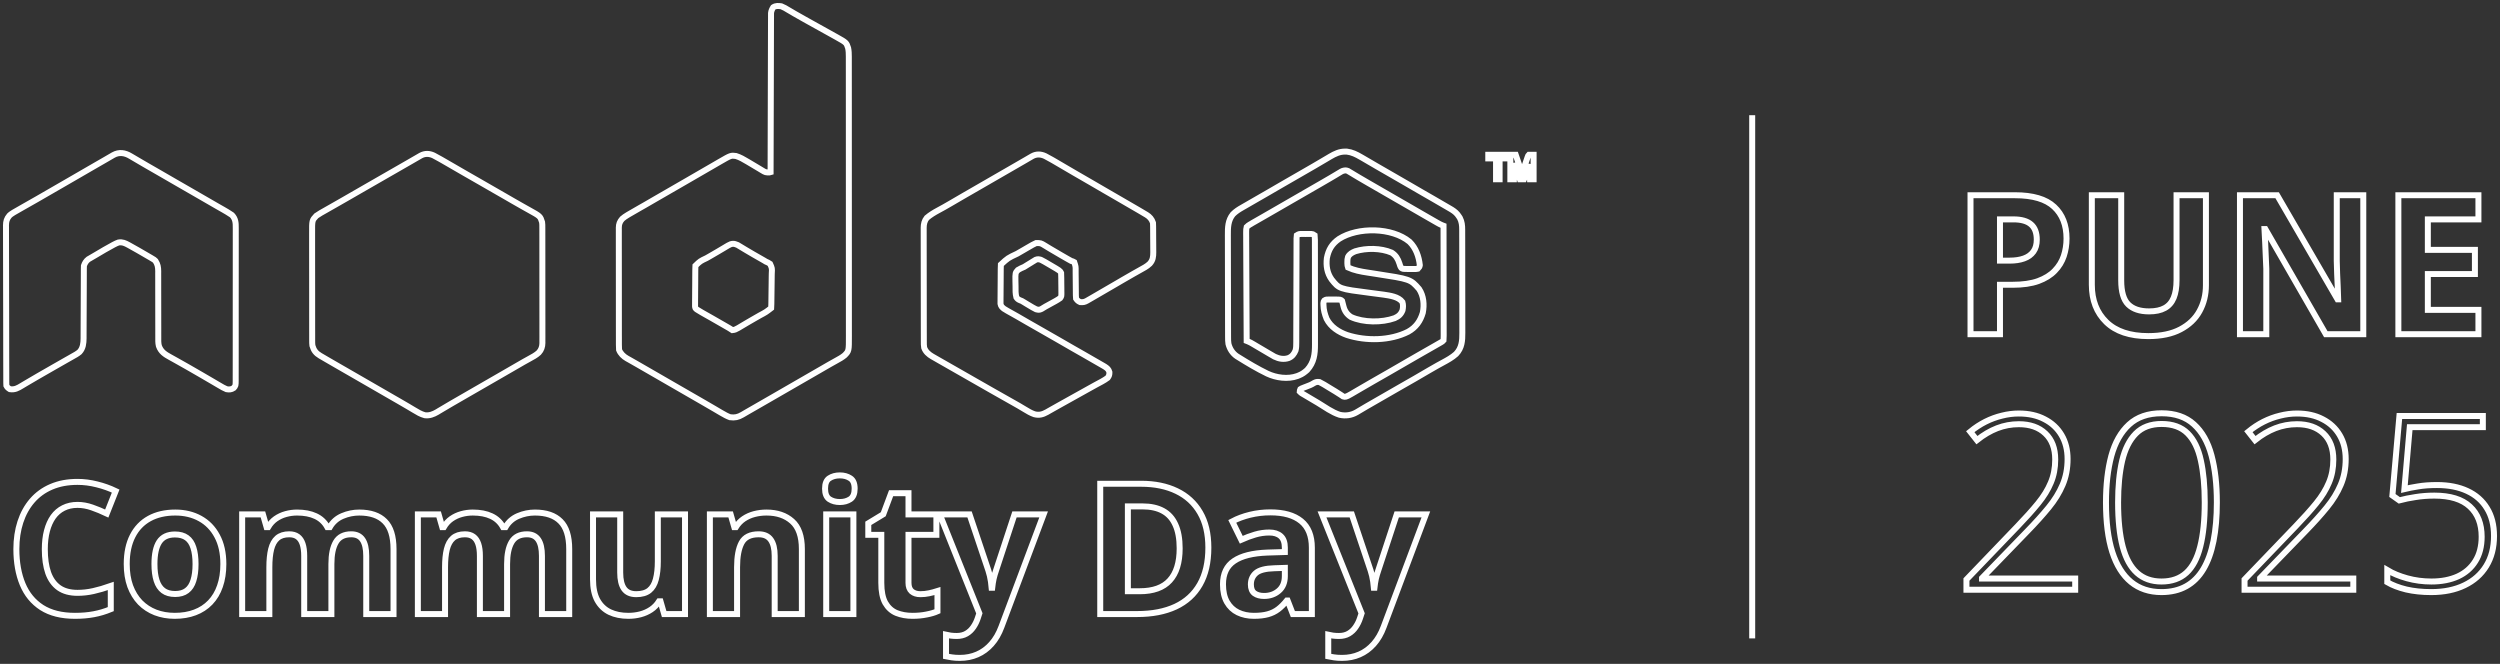 <svg width="418" height="111" viewBox="0 0 418 111" fill="none" xmlns="http://www.w3.org/2000/svg">
<rect x="0" y="0" width="418" height="111" fill="#333333" stroke="none"/>
<path d="M292.968 19.261V106.738M130.638 1.051C131.052 1.211 131.419 1.431 131.797 1.662C132.018 1.791 132.239 1.921 132.46 2.05C132.572 2.116 132.683 2.182 132.798 2.251C133.316 2.556 133.841 2.847 134.365 3.139C134.573 3.255 134.78 3.371 134.988 3.488C135.538 3.796 136.09 4.102 136.643 4.408C137.091 4.657 137.54 4.907 137.989 5.156C138.209 5.278 138.428 5.4 138.648 5.522C138.96 5.695 139.272 5.869 139.584 6.044C139.723 6.12 139.723 6.12 139.863 6.198C141.514 7.125 141.514 7.125 141.81 8.032C141.908 8.512 141.923 8.98 141.922 9.469C141.922 9.552 141.922 9.636 141.922 9.722C141.923 10.002 141.923 10.282 141.922 10.562C141.923 10.764 141.923 10.967 141.923 11.17C141.924 11.727 141.924 12.284 141.924 12.841C141.924 13.442 141.924 14.043 141.925 14.644C141.925 15.821 141.926 16.998 141.926 18.176C141.926 19.133 141.926 20.09 141.926 21.046C141.926 21.322 141.926 21.597 141.927 21.873C141.927 21.975 141.927 21.975 141.927 22.08C141.927 24.006 141.928 25.932 141.928 27.858C141.928 27.931 141.928 28.003 141.928 28.078C141.928 28.446 141.928 28.814 141.928 29.182C141.928 29.292 141.928 29.292 141.928 29.404C141.928 29.552 141.928 29.7 141.928 29.847C141.927 32.147 141.928 34.447 141.93 36.746C141.931 39.33 141.932 41.914 141.932 44.498C141.932 44.773 141.932 45.049 141.932 45.324C141.932 45.426 141.932 45.426 141.932 45.53C141.932 46.621 141.932 47.713 141.933 48.804C141.934 49.902 141.934 50.999 141.934 52.096C141.933 52.69 141.933 53.285 141.934 53.879C141.935 54.423 141.935 54.967 141.934 55.511C141.934 55.708 141.934 55.905 141.935 56.102C141.941 58.674 141.941 58.674 141.234 59.402C140.801 59.766 140.315 60.029 139.821 60.299C139.646 60.397 139.471 60.495 139.297 60.593C139.119 60.693 138.941 60.792 138.762 60.892C138.249 61.18 137.741 61.478 137.233 61.776C136.372 62.28 135.507 62.778 134.64 63.272C132.906 64.261 131.176 65.257 129.453 66.264C128.459 66.845 127.461 67.418 126.461 67.987C125.928 68.291 125.394 68.596 124.863 68.905C124.732 68.982 124.732 68.982 124.596 69.061C124.435 69.154 124.275 69.249 124.113 69.343C123.411 69.753 122.868 69.869 122.059 69.761C121.564 69.579 121.117 69.328 120.663 69.062C120.602 69.027 120.54 68.992 120.477 68.956C120.136 68.759 119.796 68.558 119.458 68.356C118.884 68.014 118.305 67.682 117.726 67.349C117.616 67.285 117.506 67.221 117.392 67.156C117.166 67.025 116.939 66.895 116.712 66.764C116.167 66.45 115.622 66.136 115.077 65.822C114.86 65.697 114.645 65.572 114.429 65.448C113.132 64.7 111.835 63.952 110.538 63.204C110.432 63.142 110.324 63.08 110.214 63.017C109.999 62.892 109.783 62.768 109.568 62.644C108.903 62.261 108.239 61.878 107.575 61.495C107.249 61.307 106.922 61.119 106.596 60.93C106.226 60.716 105.854 60.504 105.481 60.295C105.403 60.251 105.325 60.207 105.246 60.161C105.107 60.083 104.967 60.005 104.828 59.929C104.249 59.598 103.75 59.122 103.506 58.492C103.487 58.208 103.479 57.933 103.48 57.649C103.479 57.52 103.479 57.52 103.479 57.389C103.478 57.101 103.478 56.813 103.479 56.525C103.478 56.318 103.478 56.112 103.477 55.905C103.476 55.344 103.476 54.783 103.476 54.222C103.476 53.754 103.475 53.286 103.475 52.818C103.474 51.713 103.474 50.609 103.474 49.505C103.475 48.365 103.474 47.225 103.472 46.086C103.47 45.107 103.469 44.129 103.47 43.151C103.47 42.567 103.47 41.983 103.468 41.398C103.467 40.849 103.467 40.299 103.468 39.749C103.469 39.548 103.468 39.346 103.468 39.144C103.467 38.869 103.467 38.594 103.469 38.318C103.468 38.239 103.467 38.159 103.466 38.076C103.472 37.462 103.624 37.059 104.036 36.589C104.312 36.347 104.585 36.159 104.901 35.971C104.985 35.92 104.985 35.92 105.071 35.868C105.685 35.501 106.306 35.147 106.928 34.795C107.176 34.655 107.422 34.514 107.67 34.374C107.73 34.339 107.792 34.304 107.855 34.268C108.437 33.936 109.014 33.6 109.591 33.262C110.452 32.758 111.317 32.26 112.184 31.766C113.154 31.214 114.12 30.656 115.084 30.092C116.023 29.544 116.963 29 117.906 28.458C118.305 28.228 118.703 27.998 119.102 27.767C119.278 27.664 119.456 27.561 119.633 27.459C119.857 27.33 120.079 27.201 120.301 27.071C122.209 25.967 122.209 25.967 123.057 26.082C123.762 26.301 124.364 26.659 124.996 27.035C125.101 27.097 125.205 27.159 125.313 27.223C125.799 27.509 126.282 27.797 126.764 28.087C126.88 28.156 126.88 28.156 126.998 28.227C127.139 28.311 127.279 28.396 127.419 28.482C128.001 28.831 128.001 28.831 128.657 28.825C128.748 28.8 128.748 28.8 128.842 28.774C128.842 28.718 128.842 28.661 128.842 28.603C128.85 25.251 128.86 21.899 128.87 18.547C128.871 18.145 128.872 17.743 128.874 17.341C128.874 17.261 128.874 17.18 128.874 17.098C128.878 15.8 128.882 14.503 128.885 13.206C128.888 11.875 128.892 10.544 128.896 9.213C128.899 8.391 128.901 7.57 128.903 6.748C128.904 6.185 128.906 5.622 128.908 5.059C128.909 4.734 128.91 4.409 128.91 4.084C128.911 3.732 128.912 3.379 128.914 3.027C128.914 2.924 128.914 2.821 128.914 2.715C128.914 2.621 128.915 2.526 128.916 2.429C128.916 2.307 128.916 2.307 128.917 2.183C128.956 1.817 129.092 1.53 129.285 1.22C129.709 0.94 130.145 0.982 130.638 1.051ZM121.771 41.028C121.66 41.093 121.55 41.157 121.436 41.224C121.317 41.296 121.198 41.367 121.081 41.439C120.958 41.512 120.834 41.584 120.712 41.657C120.456 41.807 120.203 41.958 119.949 42.109C119.577 42.331 119.202 42.547 118.826 42.762C118.768 42.796 118.709 42.83 118.648 42.864C118.475 42.963 118.304 43.061 118.131 43.159C117.077 43.658 117.077 43.658 116.274 44.431C116.262 44.653 116.257 44.875 116.255 45.097C116.254 45.166 116.253 45.234 116.252 45.305C116.25 45.531 116.248 45.758 116.247 45.985C116.246 46.063 116.246 46.14 116.245 46.22C116.242 46.63 116.24 47.039 116.239 47.449C116.237 47.873 116.233 48.296 116.228 48.719C116.224 49.045 116.223 49.37 116.223 49.696C116.222 49.852 116.22 50.008 116.218 50.164C116.215 50.382 116.215 50.601 116.216 50.819C116.215 50.943 116.214 51.068 116.213 51.196C116.246 51.528 116.246 51.528 116.51 51.743C116.784 51.917 117.058 52.086 117.341 52.245C117.508 52.34 117.508 52.34 117.678 52.437C117.766 52.486 117.766 52.486 117.856 52.537C118.104 52.676 118.352 52.817 118.599 52.957C118.727 53.03 118.855 53.103 118.984 53.175C119.663 53.561 120.342 53.95 121.018 54.341C121.129 54.404 121.238 54.468 121.352 54.533C121.454 54.592 121.556 54.65 121.66 54.711C121.75 54.762 121.839 54.814 121.932 54.867C122.11 54.973 122.285 55.086 122.458 55.201C122.839 55.167 123.113 55.033 123.438 54.839C123.532 54.784 123.624 54.729 123.72 54.672C123.871 54.582 123.871 54.582 124.023 54.49C124.238 54.363 124.452 54.236 124.667 54.109C124.778 54.043 124.89 53.977 125.005 53.909C125.353 53.703 125.703 53.502 126.054 53.301C126.14 53.251 126.14 53.251 126.229 53.201C126.507 53.041 126.785 52.882 127.065 52.723C128.058 52.194 128.058 52.194 128.942 51.511C128.956 51.291 128.963 51.071 128.968 50.85C128.969 50.781 128.971 50.712 128.972 50.641C128.985 50.002 128.992 49.364 128.997 48.726C129 48.297 129.006 47.867 129.015 47.438C129.025 47.024 129.03 46.609 129.031 46.195C129.033 46.037 129.036 45.879 129.04 45.721C129.094 44.861 129.094 44.861 128.756 44.11C128.525 43.953 128.302 43.84 128.044 43.733C127.944 43.672 127.845 43.612 127.742 43.55C127.653 43.499 127.564 43.448 127.474 43.396C127.32 43.309 127.32 43.309 127.164 43.219C127.058 43.158 126.951 43.097 126.841 43.035C126.612 42.904 126.382 42.773 126.153 42.641C126.095 42.608 126.037 42.575 125.977 42.541C125.573 42.309 125.172 42.072 124.773 41.833C124.666 41.769 124.559 41.705 124.448 41.639C124.244 41.517 124.04 41.394 123.838 41.27C123.745 41.215 123.653 41.16 123.558 41.103C123.437 41.031 123.437 41.031 123.315 40.957C122.72 40.69 122.327 40.696 121.771 41.028ZM72.501 25.992C72.867 26.178 73.225 26.377 73.581 26.58C73.722 26.66 73.722 26.66 73.865 26.741C74.524 27.116 75.18 27.496 75.835 27.878C76.376 28.193 76.917 28.506 77.459 28.818C77.566 28.879 77.672 28.941 77.781 29.004C78.575 29.461 79.369 29.916 80.165 30.37C81.604 31.191 83.04 32.019 84.475 32.848C84.689 32.972 84.903 33.096 85.117 33.219C85.331 33.343 85.544 33.466 85.758 33.59C86.274 33.888 86.791 34.185 87.312 34.476C87.566 34.618 87.819 34.761 88.073 34.904C88.193 34.971 88.314 35.039 88.436 35.106C90.323 36.151 90.323 36.151 90.638 37.151C90.679 37.442 90.679 37.728 90.677 38.021C90.678 38.149 90.678 38.149 90.679 38.279C90.68 38.563 90.679 38.847 90.679 39.131C90.679 39.335 90.68 39.539 90.681 39.743C90.683 40.297 90.682 40.85 90.682 41.404C90.681 41.867 90.682 42.329 90.683 42.791C90.684 43.883 90.684 44.974 90.683 46.065C90.682 47.19 90.683 48.315 90.686 49.44C90.688 50.406 90.689 51.373 90.688 52.339C90.688 52.916 90.688 53.493 90.69 54.07C90.691 54.613 90.691 55.155 90.689 55.698C90.689 55.897 90.689 56.096 90.69 56.295C90.691 56.567 90.69 56.839 90.688 57.111C90.689 57.189 90.69 57.267 90.691 57.348C90.683 57.971 90.511 58.496 90.083 58.961C89.618 59.394 89.055 59.685 88.5 59.988C88.294 60.102 88.087 60.217 87.881 60.332C87.776 60.39 87.671 60.449 87.562 60.509C87.064 60.788 86.573 61.076 86.081 61.365C85.209 61.876 84.334 62.38 83.456 62.88C82.589 63.374 81.724 63.871 80.863 64.375C79.943 64.914 79.018 65.445 78.091 65.973C77.269 66.441 76.45 66.914 75.632 67.392C75.487 67.477 75.487 67.477 75.338 67.563C74.858 67.843 74.379 68.125 73.903 68.411C73.719 68.52 73.535 68.629 73.351 68.738C73.269 68.788 73.188 68.838 73.104 68.89C72.457 69.269 71.796 69.529 71.034 69.428C70.361 69.251 69.783 68.898 69.192 68.539C68.98 68.412 68.768 68.286 68.556 68.16C68.447 68.095 68.338 68.03 68.226 67.963C67.691 67.644 67.151 67.334 66.611 67.024C66.393 66.899 66.175 66.773 65.957 66.648C65.849 66.585 65.741 66.523 65.629 66.459C65.088 66.147 64.547 65.835 64.005 65.522C63.789 65.398 63.573 65.273 63.357 65.148C62.06 64.4 60.764 63.652 59.467 62.904C59.36 62.843 59.253 62.781 59.143 62.717C58.927 62.593 58.711 62.469 58.496 62.344C57.948 62.028 57.401 61.713 56.852 61.398C56.21 61.029 55.569 60.658 54.928 60.287C54.829 60.229 54.73 60.172 54.627 60.113C54.349 59.952 54.071 59.789 53.794 59.626C53.712 59.579 53.63 59.532 53.546 59.483C52.828 59.058 52.468 58.609 52.235 57.794C52.196 57.504 52.194 57.22 52.196 56.928C52.196 56.845 52.195 56.761 52.195 56.675C52.193 56.398 52.194 56.12 52.195 55.842C52.194 55.642 52.194 55.443 52.193 55.243C52.191 54.701 52.191 54.159 52.192 53.618C52.192 53.165 52.191 52.712 52.191 52.259C52.189 51.191 52.19 50.122 52.191 49.054C52.192 47.953 52.19 46.852 52.188 45.751C52.185 44.805 52.185 43.858 52.185 42.912C52.186 42.347 52.185 41.782 52.184 41.218C52.182 40.686 52.183 40.155 52.184 39.624C52.185 39.429 52.184 39.235 52.184 39.04C52.173 36.847 52.173 36.847 52.886 36.084C53.362 35.744 53.883 35.463 54.392 35.175C54.566 35.076 54.74 34.977 54.914 34.877C55.096 34.773 55.278 34.67 55.46 34.567C55.816 34.365 56.171 34.162 56.527 33.959C56.643 33.892 56.758 33.826 56.874 33.76C56.932 33.727 56.989 33.694 57.048 33.661C57.224 33.56 57.399 33.46 57.575 33.36C58.79 32.667 60.001 31.967 61.212 31.267C62.599 30.466 63.987 29.667 65.378 28.874C66.247 28.378 67.116 27.879 67.983 27.378C68.091 27.316 68.198 27.254 68.309 27.19C68.872 26.865 68.872 26.865 69.435 26.54C69.635 26.424 69.834 26.309 70.034 26.194C70.137 26.134 70.239 26.075 70.345 26.014C71.052 25.632 71.778 25.654 72.501 25.992ZM21.825 26.1C21.901 26.144 21.977 26.188 22.054 26.234C22.22 26.33 22.384 26.427 22.549 26.525C22.818 26.685 23.089 26.843 23.36 27.001C23.76 27.233 24.159 27.466 24.558 27.7C25.236 28.096 25.918 28.485 26.601 28.874C27.566 29.424 28.527 29.979 29.485 30.541C30.25 30.987 31.018 31.427 31.787 31.866C32.756 32.417 33.721 32.974 34.683 33.538C35.212 33.847 35.743 34.154 36.275 34.458C36.393 34.525 36.511 34.593 36.629 34.66C36.853 34.788 37.077 34.915 37.301 35.042C37.749 35.298 38.194 35.557 38.62 35.848C38.679 35.888 38.737 35.928 38.798 35.969C39.388 36.603 39.426 37.263 39.418 38.085C39.419 38.198 39.419 38.31 39.42 38.426C39.421 38.801 39.42 39.176 39.418 39.552C39.419 39.821 39.419 40.091 39.42 40.36C39.421 41.015 39.421 41.671 39.419 42.326C39.417 43.089 39.418 43.853 39.418 44.616C39.419 45.978 39.417 47.339 39.415 48.701C39.413 50.022 39.412 51.344 39.413 52.665C39.414 54.104 39.414 55.544 39.413 56.983C39.413 57.137 39.412 57.29 39.412 57.443C39.412 57.519 39.412 57.594 39.412 57.672C39.411 58.204 39.412 58.736 39.412 59.268C39.413 59.916 39.412 60.565 39.41 61.213C39.409 61.543 39.409 61.874 39.409 62.205C39.41 62.563 39.409 62.921 39.407 63.28C39.408 63.437 39.408 63.437 39.409 63.597C39.401 64.487 39.401 64.487 39.069 64.874C38.667 65.142 38.336 65.153 37.872 65.073C37.465 64.908 37.096 64.688 36.719 64.463C36.61 64.4 36.501 64.337 36.389 64.271C36.051 64.075 35.715 63.876 35.378 63.677C35.179 63.561 34.981 63.446 34.782 63.33C34.389 63.102 33.996 62.873 33.604 62.643C33.001 62.29 32.395 61.942 31.788 61.596C31.614 61.496 31.439 61.396 31.264 61.296C30.714 60.982 30.164 60.669 29.61 60.363C29.354 60.221 29.098 60.078 28.843 59.935C28.721 59.867 28.599 59.8 28.477 59.733C27.585 59.246 26.916 58.827 26.561 57.839C26.437 57.336 26.461 56.822 26.464 56.308C26.463 56.113 26.463 55.917 26.462 55.722C26.462 55.514 26.462 55.305 26.463 55.096C26.464 54.66 26.463 54.225 26.461 53.789C26.458 52.706 26.457 51.624 26.457 50.541C26.457 49.699 26.457 48.857 26.453 48.015C26.452 47.582 26.452 47.149 26.453 46.717C26.454 46.383 26.452 46.05 26.451 45.717C26.452 45.598 26.453 45.479 26.454 45.357C26.448 44.669 26.374 44.217 26.002 43.633C25.759 43.404 25.759 43.404 25.453 43.234C25.367 43.182 25.367 43.182 25.279 43.128C25.056 42.995 24.831 42.865 24.605 42.736C24.441 42.64 24.277 42.544 24.113 42.449C23.808 42.271 23.503 42.095 23.197 41.919C23.137 41.885 23.078 41.851 23.017 41.816C22.618 41.587 22.216 41.362 21.813 41.14C21.705 41.08 21.598 41.02 21.488 40.958C20.9 40.644 20.486 40.438 19.818 40.542C19.564 40.635 19.354 40.726 19.119 40.853C19.053 40.888 18.987 40.922 18.919 40.958C17.961 41.465 17.028 42.022 16.097 42.576C15.865 42.713 15.633 42.848 15.4 42.982C15.285 43.049 15.17 43.117 15.055 43.184C14.914 43.266 14.914 43.266 14.769 43.349C14.393 43.64 14.181 43.983 14.032 44.431C14.023 44.606 14.019 44.781 14.018 44.957C14.018 45.066 14.017 45.175 14.017 45.287C14.017 45.407 14.017 45.526 14.016 45.65C14.016 45.843 14.015 46.037 14.014 46.23C14.013 46.438 14.013 46.646 14.012 46.854C14.011 47.289 14.009 47.723 14.007 48.157C14.001 49.392 13.995 50.627 13.992 51.862C13.99 52.544 13.987 53.226 13.983 53.908C13.981 54.268 13.98 54.629 13.979 54.989C13.979 55.392 13.977 55.795 13.974 56.198C13.974 56.376 13.974 56.376 13.975 56.557C13.966 57.389 13.891 58.21 13.3 58.849C12.93 59.164 12.503 59.39 12.081 59.626C11.976 59.686 11.871 59.746 11.763 59.807C11.481 59.968 11.198 60.129 10.914 60.288C10.569 60.484 10.224 60.681 9.88 60.879C9.528 61.08 9.176 61.281 8.824 61.482C8.205 61.834 7.587 62.189 6.97 62.545C6.758 62.668 6.546 62.79 6.334 62.912C5.818 63.208 5.304 63.507 4.794 63.812C4.542 63.963 4.288 64.112 4.035 64.26C3.914 64.332 3.794 64.404 3.674 64.477C2.983 64.897 2.482 65.191 1.663 65.073C1.377 64.895 1.215 64.776 1.065 64.475C1.055 64.324 1.052 64.173 1.051 64.021C1.051 63.925 1.05 63.829 1.05 63.73C1.05 63.624 1.05 63.517 1.049 63.408C1.049 63.295 1.049 63.183 1.048 63.067C1.047 62.688 1.046 62.309 1.046 61.929C1.045 61.659 1.044 61.388 1.043 61.117C1.041 60.302 1.039 59.487 1.038 58.672C1.038 58.442 1.037 58.212 1.037 57.982C1.034 56.553 1.032 55.124 1.031 53.695C1.031 53.364 1.03 53.033 1.03 52.702C1.03 52.62 1.03 52.537 1.03 52.453C1.028 51.12 1.025 49.787 1.021 48.455C1.017 47.087 1.014 45.718 1.014 44.35C1.014 43.582 1.012 42.814 1.009 42.046C1.006 41.392 1.005 40.737 1.006 40.083C1.007 39.749 1.006 39.416 1.004 39.082C1.002 38.719 1.003 38.357 1.004 37.995C1.002 37.838 1.002 37.838 1 37.677C1.007 37.01 1.132 36.571 1.564 36.054C1.79 35.846 1.79 35.846 2.021 35.696C2.108 35.639 2.195 35.583 2.285 35.524C2.757 35.237 3.236 34.966 3.721 34.702C4.564 34.235 5.402 33.762 6.233 33.274C7.1 32.766 7.971 32.264 8.845 31.766C9.815 31.213 10.781 30.656 11.745 30.092C12.793 29.479 13.845 28.873 14.897 28.267C15.35 28.007 15.801 27.746 16.253 27.484C16.681 27.238 17.109 26.991 17.537 26.745C17.798 26.595 18.059 26.443 18.319 26.291C18.461 26.208 18.603 26.127 18.745 26.044C18.806 26.008 18.868 25.972 18.931 25.935C19.906 25.376 20.9 25.539 21.825 26.1ZM174.754 26.097C175.117 26.281 175.471 26.478 175.824 26.68C175.912 26.73 176 26.781 176.091 26.832C176.699 27.181 177.303 27.536 177.907 27.893C178.404 28.186 178.903 28.477 179.403 28.768C179.501 28.826 179.598 28.883 179.7 28.942C180.544 29.434 181.39 29.922 182.237 30.409C183.059 30.883 183.879 31.36 184.698 31.839C185.429 32.266 186.162 32.69 186.896 33.112C189.305 34.501 189.305 34.501 190.32 35.099C190.492 35.201 190.664 35.302 190.837 35.403C191.06 35.533 191.282 35.666 191.503 35.799C191.566 35.835 191.629 35.871 191.693 35.909C192.23 36.237 192.583 36.656 192.781 37.251C192.792 37.438 192.797 37.625 192.799 37.812C192.8 37.928 192.801 38.043 192.803 38.161C192.804 38.348 192.804 38.348 192.805 38.539C192.806 38.667 192.806 38.796 192.807 38.928C192.809 39.2 192.81 39.471 192.811 39.743C192.812 40.09 192.815 40.437 192.819 40.783C192.822 41.115 192.823 41.448 192.824 41.78C192.825 41.904 192.827 42.027 192.829 42.155C192.827 42.922 192.772 43.505 192.234 44.095C191.757 44.555 191.149 44.858 190.575 45.178C190.325 45.316 190.077 45.457 189.829 45.597C189.701 45.669 189.574 45.741 189.447 45.812C188.85 46.148 188.26 46.491 187.669 46.837C187.572 46.894 187.475 46.95 187.375 47.009C187.179 47.123 186.984 47.237 186.789 47.352C185.418 48.154 184.045 48.953 182.67 49.747C182.556 49.812 182.443 49.878 182.327 49.945C182.172 50.035 182.172 50.035 182.012 50.126C181.92 50.18 181.828 50.233 181.732 50.288C181.33 50.516 181.083 50.546 180.612 50.514C180.259 50.349 180.132 50.243 179.914 49.916C179.888 49.676 179.888 49.676 179.885 49.388C179.884 49.28 179.883 49.172 179.881 49.061C179.88 48.886 179.88 48.886 179.88 48.708C179.878 48.588 179.877 48.468 179.875 48.344C179.871 47.96 179.867 47.576 179.864 47.192C179.86 46.688 179.855 46.183 179.848 45.679C179.848 45.505 179.848 45.505 179.847 45.327C179.855 44.553 179.855 44.553 179.614 43.833C179.387 43.706 179.387 43.706 179.116 43.633C178.922 43.53 178.731 43.423 178.54 43.314C178.428 43.249 178.316 43.185 178.2 43.119C178.141 43.085 178.082 43.051 178.021 43.016C177.836 42.909 177.65 42.803 177.464 42.697C176.849 42.345 176.237 41.988 175.63 41.621C175.524 41.557 175.416 41.493 175.305 41.426C175.103 41.305 174.9 41.181 174.7 41.057C174.013 40.636 174.013 40.636 173.23 40.642C172.833 40.818 172.463 41.032 172.089 41.252C171.982 41.315 171.873 41.377 171.761 41.441C171.534 41.573 171.306 41.705 171.08 41.837C170.745 42.033 170.409 42.227 170.072 42.42C168.532 43.142 168.532 43.142 167.345 44.231C167.333 44.447 167.328 44.662 167.326 44.878C167.324 44.977 167.324 44.977 167.323 45.079C167.321 45.299 167.319 45.519 167.318 45.739C167.317 45.851 167.317 45.851 167.316 45.966C167.313 46.364 167.311 46.761 167.31 47.159C167.308 47.569 167.304 47.98 167.299 48.39C167.295 48.706 167.294 49.022 167.294 49.338C167.293 49.489 167.291 49.64 167.289 49.791C167.286 50.004 167.286 50.215 167.287 50.427C167.285 50.608 167.285 50.608 167.284 50.793C167.363 51.205 167.526 51.347 167.844 51.611C168.119 51.797 168.119 51.797 168.42 51.96C168.588 52.054 168.588 52.054 168.759 52.151C168.88 52.218 169.001 52.285 169.122 52.353C169.312 52.459 169.502 52.566 169.691 52.673C169.82 52.745 169.949 52.818 170.077 52.89C170.673 53.225 171.263 53.571 171.853 53.917C172.656 54.388 173.464 54.848 174.278 55.301C175.191 55.809 176.097 56.329 176.999 56.858C177.76 57.303 178.524 57.743 179.29 58.18C179.348 58.213 179.406 58.246 179.466 58.28C180.004 58.588 180.544 58.895 181.084 59.202C183.538 60.599 183.538 60.599 184.402 61.11C184.566 61.206 184.566 61.206 184.732 61.304C185.131 61.571 185.363 61.751 185.494 62.219C185.5 62.651 185.452 62.828 185.2 63.179C184.575 63.646 183.844 63.994 183.161 64.369C182.92 64.503 182.678 64.637 182.436 64.771C182.374 64.805 182.314 64.838 182.251 64.873C181.653 65.204 181.058 65.537 180.462 65.871C179.368 66.484 178.274 67.096 177.176 67.702C176.748 67.939 176.322 68.179 175.896 68.422C175.701 68.532 175.507 68.641 175.313 68.751C175.226 68.801 175.14 68.852 175.05 68.904C174.337 69.302 173.749 69.467 172.944 69.258C172.362 69.059 171.852 68.752 171.329 68.433C171.118 68.307 170.905 68.181 170.694 68.055C170.586 67.99 170.477 67.926 170.367 67.859C169.84 67.549 169.306 67.253 168.773 66.956C167.756 66.39 166.745 65.816 165.735 65.237C165.249 64.958 164.762 64.68 164.275 64.402C163.977 64.232 163.678 64.061 163.38 63.891C163.26 63.822 163.138 63.753 163.017 63.684C162.305 63.277 162.305 63.277 162.13 63.177C162.014 63.111 161.898 63.044 161.782 62.978C161.493 62.813 161.204 62.648 160.914 62.482C160.319 62.142 159.723 61.802 159.127 61.462C158.543 61.13 157.961 60.797 157.378 60.463C157.183 60.351 156.988 60.24 156.793 60.129C156.554 59.993 156.317 59.856 156.08 59.72C156.014 59.682 155.948 59.645 155.88 59.607C155.275 59.255 154.756 58.807 154.521 58.129C154.457 57.779 154.464 57.43 154.464 57.075C154.464 56.992 154.463 56.908 154.463 56.822C154.462 56.543 154.462 56.264 154.462 55.984C154.461 55.784 154.461 55.584 154.46 55.384C154.459 54.84 154.458 54.295 154.458 53.751C154.458 53.411 154.457 53.071 154.457 52.731C154.455 51.668 154.455 50.604 154.454 49.54C154.454 48.312 154.452 47.084 154.449 45.856C154.447 44.907 154.446 43.958 154.446 43.009C154.446 42.442 154.445 41.875 154.443 41.309C154.442 40.775 154.441 40.242 154.442 39.708C154.442 39.513 154.442 39.317 154.441 39.122C154.44 38.854 154.44 38.587 154.441 38.32C154.44 38.243 154.44 38.166 154.439 38.087C154.444 37.469 154.564 36.917 154.96 36.424C155.556 35.919 156.183 35.537 156.872 35.169C157.095 35.047 157.318 34.924 157.542 34.802C157.65 34.743 157.758 34.684 157.869 34.623C158.254 34.411 158.633 34.191 159.01 33.966C159.705 33.554 160.405 33.148 161.105 32.745C161.215 32.681 161.325 32.617 161.439 32.552C161.666 32.421 161.892 32.291 162.119 32.161C162.664 31.847 163.21 31.532 163.754 31.218C163.971 31.093 164.186 30.968 164.403 30.844C164.509 30.782 164.617 30.72 164.727 30.657C165.916 29.971 167.104 29.285 168.293 28.6C168.4 28.538 168.507 28.476 168.618 28.413C168.831 28.289 169.046 28.166 169.26 28.042C169.768 27.749 170.276 27.456 170.783 27.162C171.023 27.022 171.263 26.883 171.505 26.744C171.674 26.645 171.845 26.546 172.014 26.447C172.117 26.387 172.22 26.328 172.326 26.267C172.416 26.214 172.507 26.161 172.601 26.107C173.306 25.725 174.034 25.76 174.754 26.097ZM224.9 25.346C224.991 25.346 225.081 25.345 225.174 25.344C226.065 25.453 226.79 25.813 227.555 26.262C227.655 26.32 227.754 26.377 227.857 26.436C228.168 26.616 228.479 26.797 228.79 26.979C228.985 27.093 229.179 27.206 229.374 27.319C229.667 27.49 229.96 27.661 230.253 27.832C231.026 28.285 231.803 28.73 232.581 29.173C233.55 29.726 234.517 30.284 235.48 30.847C236.204 31.27 236.929 31.69 237.655 32.109C237.763 32.17 237.869 32.232 237.979 32.296C238.537 32.617 239.094 32.938 239.652 33.258C241.608 34.383 241.608 34.383 242.437 34.876C242.547 34.941 242.656 35.007 242.769 35.074C243.261 35.389 243.606 35.684 243.921 36.179C243.979 36.268 244.037 36.357 244.097 36.448C244.417 37.078 244.481 37.694 244.478 38.388C244.478 38.469 244.479 38.549 244.479 38.632C244.48 38.9 244.48 39.168 244.48 39.436C244.481 39.628 244.481 39.821 244.482 40.014C244.484 40.537 244.484 41.059 244.484 41.582C244.485 41.909 244.485 42.235 244.486 42.562C244.487 43.703 244.488 44.845 244.488 45.986C244.488 47.048 244.49 48.11 244.493 49.172C244.496 50.086 244.497 50.999 244.497 51.912C244.497 52.457 244.497 53.002 244.499 53.547C244.501 54.059 244.501 54.572 244.5 55.085C244.5 55.272 244.5 55.46 244.501 55.647C244.509 56.988 244.429 58.168 243.453 59.19C242.791 59.782 242.037 60.198 241.259 60.617C241.016 60.749 240.775 60.882 240.533 61.015C240.474 61.047 240.415 61.079 240.354 61.113C239.9 61.361 239.452 61.618 239.009 61.882C237.351 62.867 235.675 63.82 234 64.775C232.836 65.439 231.675 66.108 230.515 66.779C230.171 66.977 229.827 67.175 229.484 67.373C229.366 67.441 229.249 67.508 229.131 67.576C228.912 67.703 228.692 67.829 228.471 67.956C227.913 68.277 227.36 68.603 226.811 68.938C225.94 69.441 224.985 69.57 224.002 69.357C222.709 68.946 221.513 68.056 220.361 67.359C219.641 66.924 218.916 66.498 218.19 66.074C218.104 66.024 218.018 65.974 217.931 65.922C217.856 65.879 217.78 65.835 217.703 65.79C217.519 65.672 217.519 65.672 217.319 65.472C217.331 65.273 217.331 65.273 217.419 65.073C217.593 64.961 217.593 64.961 217.819 64.874C217.901 64.841 217.983 64.808 218.067 64.774C218.154 64.741 218.24 64.709 218.329 64.675C218.498 64.609 218.667 64.542 218.835 64.475C218.917 64.443 218.999 64.41 219.083 64.377C219.298 64.283 219.489 64.176 219.687 64.051C220.055 63.854 220.201 63.832 220.611 63.877C220.866 63.999 221.094 64.122 221.332 64.27C221.4 64.311 221.468 64.352 221.538 64.393C221.753 64.523 221.967 64.655 222.182 64.787C222.325 64.873 222.467 64.959 222.61 65.046C222.75 65.13 222.889 65.214 223.028 65.299C223.13 65.36 223.13 65.36 223.234 65.423C223.529 65.601 223.819 65.782 224.105 65.974C224.191 66.03 224.277 66.087 224.365 66.145C224.472 66.218 224.472 66.218 224.581 66.293C224.908 66.407 225.087 66.305 225.399 66.171C225.579 66.077 225.758 65.979 225.933 65.876C226.035 65.817 226.137 65.758 226.242 65.697C226.404 65.601 226.404 65.601 226.571 65.504C226.687 65.436 226.802 65.369 226.918 65.302C227.157 65.162 227.397 65.022 227.637 64.882C228.182 64.564 228.729 64.248 229.276 63.933C229.383 63.872 229.489 63.81 229.598 63.747C230.455 63.253 231.313 62.763 232.172 62.274C232.976 61.815 233.777 61.352 234.576 60.885C235.434 60.383 236.293 59.888 237.156 59.395C237.273 59.329 237.39 59.263 237.506 59.196C237.564 59.163 237.622 59.13 237.681 59.096C238.767 58.477 238.767 58.477 239.851 57.856C240.021 57.758 240.192 57.661 240.361 57.564C240.464 57.505 240.566 57.447 240.67 57.386C240.805 57.309 240.805 57.309 240.943 57.23C241.169 57.101 241.169 57.101 241.359 56.896C241.378 56.642 241.385 56.399 241.383 56.145C241.383 56.067 241.383 55.989 241.384 55.908C241.384 55.644 241.383 55.38 241.382 55.116C241.382 54.927 241.382 54.739 241.382 54.55C241.382 54.036 241.381 53.523 241.379 53.01C241.378 52.474 241.378 51.938 241.378 51.401C241.377 50.386 241.375 49.37 241.373 48.354C241.371 47.198 241.37 46.042 241.369 44.886C241.367 42.507 241.363 40.128 241.359 37.749C241.244 37.705 241.244 37.705 241.126 37.659C240.832 37.538 240.567 37.392 240.291 37.234C240.125 37.139 240.125 37.139 239.955 37.041C239.834 36.972 239.715 36.903 239.594 36.833C239.469 36.761 239.344 36.689 239.218 36.617C238.896 36.432 238.575 36.247 238.252 36.062C237.967 35.897 237.682 35.733 237.398 35.569C236.863 35.261 236.328 34.952 235.795 34.644C235.255 34.333 234.716 34.022 234.177 33.711C233.96 33.586 233.745 33.461 233.528 33.337C233.422 33.275 233.314 33.213 233.204 33.15C229.638 31.093 229.638 31.093 229.314 30.905C229.1 30.782 228.885 30.659 228.67 30.535C228.163 30.244 227.657 29.951 227.155 29.65C226.919 29.507 226.681 29.366 226.443 29.226C226.276 29.126 226.109 29.024 225.942 28.922C225.79 28.832 225.79 28.832 225.634 28.74C225.545 28.686 225.456 28.633 225.365 28.577C225.028 28.447 224.846 28.478 224.501 28.575C224.251 28.687 224.251 28.687 224.01 28.837C223.918 28.892 223.825 28.947 223.729 29.004C223.63 29.064 223.531 29.124 223.429 29.186C223.213 29.314 222.997 29.442 222.781 29.57C222.67 29.637 222.559 29.703 222.444 29.771C221.907 30.09 221.365 30.401 220.822 30.713C220.605 30.838 220.387 30.964 220.169 31.089C220.061 31.152 219.953 31.214 219.841 31.278C219.299 31.59 218.759 31.902 218.217 32.215C218 32.339 217.785 32.464 217.569 32.589C217.462 32.65 217.354 32.712 217.244 32.776C213.678 34.833 213.678 34.833 213.354 35.02C213.139 35.144 212.924 35.267 212.71 35.391C212.207 35.682 211.703 35.972 211.199 36.26C211.02 36.362 210.842 36.465 210.663 36.567C210.44 36.695 210.215 36.823 209.992 36.951C209.89 37.009 209.788 37.067 209.684 37.127C209.596 37.178 209.507 37.228 209.416 37.28C209.325 37.336 209.234 37.392 209.14 37.45C209.052 37.499 209.052 37.499 208.963 37.548C208.767 37.669 208.604 37.785 208.442 37.949C208.371 38.246 208.35 38.436 208.358 38.732C208.357 38.81 208.357 38.888 208.356 38.969C208.355 39.231 208.359 39.492 208.363 39.754C208.363 39.942 208.363 40.129 208.362 40.317C208.362 40.827 208.366 41.336 208.371 41.846C208.375 42.378 208.376 42.91 208.377 43.443C208.379 44.451 208.385 45.46 208.392 46.468C208.399 47.616 208.403 48.764 208.407 49.912C208.414 52.273 208.426 54.635 208.442 56.996C208.517 57.025 208.594 57.055 208.672 57.085C208.989 57.215 209.27 57.38 209.566 57.554C209.625 57.589 209.684 57.624 209.745 57.66C209.871 57.735 209.998 57.809 210.123 57.884C210.45 58.077 210.777 58.269 211.104 58.461C211.231 58.536 211.358 58.611 211.485 58.686C211.545 58.721 211.605 58.756 211.665 58.792C211.814 58.88 211.963 58.967 212.111 59.055C212.328 59.182 212.544 59.308 212.762 59.433C212.874 59.499 212.987 59.564 213.104 59.632C213.851 59.991 214.645 60.133 215.443 59.869C216.049 59.615 216.372 59.19 216.621 58.592C216.73 58.169 216.735 57.756 216.735 57.322C216.735 57.207 216.735 57.207 216.736 57.09C216.736 56.833 216.737 56.575 216.737 56.318C216.737 56.134 216.738 55.95 216.738 55.765C216.739 55.368 216.74 54.971 216.741 54.574C216.742 53.947 216.744 53.32 216.746 52.693C216.752 50.909 216.758 49.126 216.761 47.343C216.763 46.358 216.766 45.372 216.77 44.387C216.772 43.866 216.774 43.344 216.774 42.823C216.774 42.333 216.776 41.843 216.778 41.353C216.779 41.173 216.779 40.993 216.779 40.813C216.778 40.568 216.78 40.322 216.782 40.077C216.781 40.005 216.781 39.933 216.78 39.859C216.783 39.661 216.783 39.661 216.82 39.345C217.156 39.122 217.27 39.12 217.662 39.119C217.768 39.119 217.874 39.118 217.983 39.118C218.092 39.119 218.203 39.12 218.317 39.121C218.427 39.12 218.537 39.119 218.651 39.118C218.757 39.118 218.862 39.119 218.971 39.119C219.068 39.119 219.165 39.12 219.264 39.12C219.514 39.145 219.514 39.145 219.813 39.345C219.843 39.61 219.854 39.852 219.852 40.117C219.853 40.238 219.853 40.238 219.853 40.361C219.855 40.633 219.854 40.904 219.853 41.176C219.854 41.37 219.855 41.565 219.855 41.759C219.857 42.288 219.857 42.817 219.857 43.347C219.856 43.789 219.857 44.231 219.857 44.673C219.859 45.717 219.859 46.761 219.858 47.804C219.856 48.88 219.858 49.955 219.861 51.03C219.863 51.953 219.863 52.877 219.863 53.801C219.862 54.352 219.863 54.903 219.864 55.454C219.866 55.974 219.866 56.493 219.864 57.013C219.863 57.203 219.864 57.393 219.865 57.583C219.873 59.218 219.707 60.605 218.56 61.864C218.133 62.246 217.754 62.532 217.219 62.749C217.119 62.79 217.018 62.832 216.914 62.874C215.325 63.443 213.393 63.172 211.9 62.472C210.23 61.663 208.622 60.701 207.049 59.72C206.918 59.639 206.918 59.639 206.785 59.556C206.061 59.05 205.61 58.333 205.395 57.481C205.337 57.12 205.334 56.766 205.334 56.402C205.334 56.323 205.334 56.243 205.333 56.162C205.332 55.896 205.332 55.631 205.331 55.365C205.331 55.175 205.33 54.984 205.329 54.794C205.327 54.168 205.326 53.542 205.325 52.917C205.325 52.701 205.324 52.485 205.324 52.27C205.322 51.256 205.321 50.242 205.32 49.228C205.319 48.059 205.316 46.891 205.312 45.722C205.309 44.818 205.308 43.914 205.307 43.01C205.307 42.47 205.306 41.931 205.304 41.391C205.301 40.883 205.301 40.375 205.302 39.867C205.302 39.681 205.301 39.495 205.3 39.31C205.291 38.048 205.31 36.853 206.141 35.824C206.615 35.348 207.135 35.012 207.718 34.685C207.985 34.535 208.248 34.382 208.511 34.229C209.012 33.938 209.514 33.649 210.016 33.361C210.626 33.011 211.236 32.66 211.845 32.308C211.953 32.246 212.06 32.184 212.171 32.12C212.887 31.707 213.601 31.292 214.314 30.875C215.238 30.334 216.168 29.801 217.099 29.271C217.911 28.808 218.72 28.342 219.526 27.871C219.621 27.815 219.717 27.759 219.816 27.702C220.287 27.427 220.757 27.152 221.225 26.874C221.4 26.77 221.576 26.667 221.752 26.564C221.973 26.433 222.195 26.302 222.416 26.17C223.2 25.711 223.972 25.338 224.9 25.346ZM235.679 40.423C236.741 41.469 237.23 42.87 237.394 44.33C237.359 44.611 237.266 44.727 237.069 44.929C236.802 44.98 236.802 44.98 236.483 44.979C236.369 44.979 236.254 44.979 236.136 44.979C236.016 44.977 235.896 44.975 235.773 44.973C235.593 44.974 235.593 44.974 235.41 44.975C234.528 44.969 234.528 44.969 234.296 44.794C234.127 44.562 234.064 44.326 233.983 44.051C233.734 43.272 233.38 42.68 232.68 42.237C230.888 41.47 228.455 41.445 226.603 42.011C226.082 42.226 225.64 42.454 225.381 42.969C225.292 43.257 225.276 43.489 225.28 43.789C225.281 43.928 225.281 43.928 225.282 44.07C225.298 44.41 225.298 44.41 225.399 44.73C226.426 45.196 227.525 45.407 228.635 45.572C228.768 45.592 228.903 45.613 229.038 45.634C229.315 45.678 229.592 45.721 229.871 45.763C235.827 46.677 235.827 46.677 237.269 48.32C238.04 49.489 238.156 50.932 237.895 52.283C237.485 53.694 236.738 54.746 235.437 55.467C232.434 56.988 228.402 57.047 225.23 56.017C223.826 55.527 222.498 54.671 221.808 53.306C221.507 52.548 221.296 51.818 221.284 51C221.281 50.897 221.279 50.794 221.276 50.688C221.309 50.414 221.309 50.414 221.424 50.25C221.685 50.059 221.877 50.078 222.198 50.079C222.37 50.079 222.37 50.079 222.547 50.079C222.667 50.081 222.787 50.082 222.911 50.084C223.093 50.084 223.093 50.084 223.277 50.083C224.175 50.089 224.175 50.089 224.401 50.315C224.488 50.62 224.563 50.926 224.633 51.236C224.821 52.006 225.234 52.583 225.898 53.007C227.967 53.948 231.056 53.96 233.186 53.196C233.848 52.898 234.244 52.557 234.507 51.867C234.602 51.374 234.625 50.987 234.488 50.502C233.824 49.602 232.404 49.428 231.36 49.268C230.599 49.161 229.837 49.065 229.075 48.968C223.901 48.302 223.901 48.302 222.647 46.725C221.886 45.653 221.702 44.446 221.852 43.155C222.124 41.736 222.716 40.762 223.896 39.939C227.057 37.926 232.746 37.999 235.679 40.423ZM174.028 43.434C174.323 43.574 174.323 43.574 174.629 43.753C174.741 43.818 174.853 43.883 174.968 43.95C175.025 43.984 175.083 44.018 175.143 44.053C175.317 44.156 175.492 44.257 175.668 44.359C177.246 45.28 177.246 45.28 177.419 45.627C177.433 45.921 177.44 46.212 177.443 46.506C177.444 46.593 177.444 46.68 177.445 46.77C177.447 46.955 177.448 47.14 177.449 47.325C177.45 47.608 177.455 47.891 177.459 48.173C177.46 48.353 177.461 48.532 177.462 48.712C177.463 48.797 177.465 48.881 177.467 48.968C177.465 49.552 177.465 49.552 177.252 49.852C176.994 50.033 176.737 50.194 176.461 50.346C176.352 50.406 176.244 50.465 176.132 50.527C176.021 50.589 175.908 50.65 175.792 50.713C175.57 50.836 175.348 50.959 175.126 51.081C175.021 51.138 174.917 51.195 174.809 51.254C174.578 51.383 174.358 51.519 174.136 51.661C173.761 51.843 173.628 51.809 173.23 51.711C172.956 51.581 172.956 51.581 172.679 51.417C172.527 51.327 172.527 51.327 172.37 51.235C172.265 51.172 172.159 51.109 172.052 51.044C171.895 50.952 171.895 50.952 171.737 50.858C171.531 50.737 171.327 50.612 171.124 50.485C170.846 50.31 170.846 50.31 170.565 50.21C170.262 50.078 170.128 49.99 169.938 49.716C169.779 49.119 169.792 48.496 169.799 47.883C169.8 47.586 169.791 47.29 169.78 46.993C169.761 45.625 169.761 45.625 170.196 45.14C170.534 44.932 170.869 44.781 171.235 44.63C171.432 44.512 171.628 44.391 171.82 44.265C172.006 44.152 172.19 44.039 172.376 43.926C172.47 43.867 172.563 43.808 172.66 43.747C172.797 43.664 172.797 43.664 172.937 43.58C173.017 43.53 173.097 43.48 173.181 43.429C173.51 43.303 173.69 43.34 174.028 43.434ZM252.53 25.882C252.826 25.882 253.123 25.882 253.428 25.882C253.473 26.013 253.473 26.013 253.518 26.146C253.627 26.468 253.738 26.79 253.849 27.112C253.897 27.252 253.943 27.392 253.991 27.531C254.06 27.732 254.129 27.932 254.197 28.132C254.239 28.253 254.28 28.373 254.322 28.497C254.398 28.762 254.398 28.762 254.525 28.874C254.555 28.787 254.585 28.7 254.615 28.61C254.724 28.288 254.835 27.966 254.946 27.644C254.994 27.504 255.041 27.365 255.089 27.225C255.157 27.025 255.226 26.825 255.294 26.624C255.357 26.444 255.357 26.444 255.42 26.259C255.522 25.982 255.522 25.982 255.622 25.882C255.886 25.882 256.149 25.882 256.42 25.882C256.42 27.232 256.42 28.581 256.42 29.971C256.223 29.971 256.025 29.971 255.822 29.971C255.772 28.737 255.772 28.737 255.722 27.478C255.464 28.224 255.464 28.224 255.205 28.97C255.157 29.109 255.157 29.109 255.109 29.25C255.076 29.345 255.043 29.441 255.009 29.538C254.924 29.772 254.924 29.772 254.824 29.971C254.594 29.971 254.363 29.971 254.126 29.971C253.83 29.082 253.533 28.194 253.228 27.279C253.195 28.167 253.162 29.055 253.128 29.971C252.931 29.971 252.733 29.971 252.53 29.971C252.53 28.622 252.53 27.273 252.53 25.882ZM248.84 25.882C249.926 25.882 251.012 25.882 252.131 25.882C252.131 26.08 252.131 26.277 252.131 26.481C251.671 26.481 251.21 26.481 250.735 26.481C250.735 27.633 250.735 28.784 250.735 29.971C250.538 29.971 250.34 29.971 250.137 29.971C250.137 28.819 250.137 27.667 250.137 26.481C249.709 26.481 249.281 26.481 248.84 26.481C248.84 26.283 248.84 26.086 248.84 25.882ZM12.961 84.417C12.077 84.417 11.292 84.591 10.607 84.938C9.931 85.276 9.36 85.768 8.893 86.413C8.436 87.059 8.088 87.839 7.849 88.752C7.611 89.666 7.492 90.695 7.492 91.837C7.492 93.376 7.68 94.693 8.058 95.785C8.446 96.868 9.042 97.698 9.847 98.274C10.651 98.84 11.69 99.123 12.961 99.123C13.846 99.123 14.73 99.024 15.614 98.825C16.509 98.626 17.477 98.343 18.521 97.976V101.85C17.557 102.247 16.608 102.53 15.674 102.699C14.74 102.878 13.692 102.967 12.529 102.967C10.284 102.967 8.436 102.505 6.985 101.581C5.544 100.648 4.476 99.347 3.781 97.678C3.085 95.999 2.737 94.042 2.737 91.807C2.737 90.158 2.961 88.648 3.408 87.277C3.855 85.907 4.511 84.72 5.375 83.716C6.24 82.713 7.308 81.938 8.58 81.392C9.851 80.846 11.312 80.572 12.961 80.572C14.044 80.572 15.127 80.712 16.21 80.99C17.303 81.258 18.347 81.63 19.34 82.107L17.85 85.862C17.035 85.475 16.215 85.137 15.391 84.849C14.566 84.561 13.756 84.417 12.961 84.417ZM37.345 94.31C37.345 95.701 37.156 96.933 36.778 98.005C36.411 99.078 35.869 99.987 35.154 100.732C34.448 101.467 33.594 102.024 32.59 102.401C31.597 102.778 30.474 102.967 29.222 102.967C28.05 102.967 26.972 102.778 25.988 102.401C25.014 102.024 24.165 101.467 23.439 100.732C22.724 99.987 22.168 99.078 21.77 98.005C21.383 96.933 21.189 95.701 21.189 94.31C21.189 92.463 21.517 90.898 22.173 89.617C22.828 88.335 23.762 87.362 24.974 86.696C26.187 86.031 27.632 85.698 29.311 85.698C30.872 85.698 32.253 86.031 33.455 86.696C34.667 87.362 35.616 88.335 36.301 89.617C36.997 90.898 37.345 92.463 37.345 94.31ZM25.824 94.31C25.824 95.403 25.943 96.322 26.182 97.067C26.42 97.812 26.793 98.373 27.299 98.751C27.806 99.128 28.467 99.317 29.282 99.317C30.087 99.317 30.737 99.128 31.234 98.751C31.741 98.373 32.108 97.812 32.337 97.067C32.575 96.322 32.695 95.403 32.695 94.31C32.695 93.208 32.575 92.294 32.337 91.569C32.108 90.834 31.741 90.282 31.234 89.915C30.727 89.547 30.067 89.363 29.252 89.363C28.05 89.363 27.175 89.776 26.629 90.6C26.092 91.425 25.824 92.661 25.824 94.31ZM60.059 85.698C61.947 85.698 63.372 86.185 64.336 87.158C65.31 88.122 65.797 89.671 65.797 91.807V102.669H61.236V92.939C61.236 91.747 61.032 90.849 60.625 90.243C60.218 89.637 59.587 89.334 58.732 89.334C57.53 89.334 56.676 89.766 56.169 90.63C55.662 91.484 55.409 92.711 55.409 94.31V102.669H50.863V92.939C50.863 92.145 50.774 91.479 50.595 90.943C50.416 90.406 50.143 90.004 49.775 89.736C49.407 89.468 48.936 89.334 48.359 89.334C47.515 89.334 46.849 89.547 46.362 89.974C45.885 90.391 45.542 91.012 45.334 91.837C45.135 92.651 45.036 93.65 45.036 94.832V102.669H40.49V86.011H43.963L44.574 88.142H44.827C45.165 87.566 45.587 87.099 46.094 86.741C46.611 86.383 47.177 86.12 47.793 85.951C48.409 85.782 49.035 85.698 49.671 85.698C50.893 85.698 51.926 85.897 52.771 86.294C53.625 86.691 54.281 87.307 54.738 88.142H55.141C55.637 87.287 56.338 86.666 57.242 86.279C58.156 85.892 59.095 85.698 60.059 85.698ZM89.435 85.698C91.323 85.698 92.749 86.185 93.712 87.158C94.686 88.122 95.173 89.671 95.173 91.807V102.669H90.612V92.939C90.612 91.747 90.409 90.849 90.001 90.243C89.594 89.637 88.963 89.334 88.108 89.334C86.906 89.334 86.052 89.766 85.545 90.63C85.038 91.484 84.785 92.711 84.785 94.31V102.669H80.239V92.939C80.239 92.145 80.15 91.479 79.971 90.943C79.792 90.406 79.519 90.004 79.151 89.736C78.784 89.468 78.312 89.334 77.735 89.334C76.891 89.334 76.225 89.547 75.738 89.974C75.261 90.391 74.918 91.012 74.71 91.837C74.511 92.651 74.412 93.65 74.412 94.832V102.669H69.866V86.011H73.339L73.95 88.142H74.203C74.541 87.566 74.963 87.099 75.47 86.741C75.987 86.383 76.553 86.12 77.169 85.951C77.785 85.782 78.411 85.698 79.047 85.698C80.269 85.698 81.302 85.897 82.147 86.294C83.001 86.691 83.657 87.307 84.114 88.142H84.517C85.013 87.287 85.714 86.666 86.618 86.279C87.532 85.892 88.471 85.698 89.435 85.698ZM114.534 86.011V102.669H111.046L110.435 100.538H110.197C109.839 101.105 109.392 101.567 108.855 101.924C108.319 102.282 107.727 102.545 107.082 102.714C106.436 102.883 105.765 102.967 105.07 102.967C103.877 102.967 102.839 102.759 101.955 102.341C101.07 101.914 100.38 101.254 99.883 100.36C99.396 99.466 99.153 98.303 99.153 96.873V86.011H103.698V95.741C103.698 96.933 103.912 97.832 104.339 98.438C104.767 99.043 105.447 99.347 106.381 99.347C107.305 99.347 108.031 99.138 108.557 98.721C109.084 98.293 109.451 97.673 109.66 96.858C109.879 96.034 109.988 95.03 109.988 93.848V86.011H114.534ZM128.156 85.698C129.935 85.698 131.366 86.185 132.449 87.158C133.532 88.122 134.073 89.671 134.073 91.807V102.669H129.527V92.939C129.527 91.747 129.309 90.849 128.872 90.243C128.444 89.637 127.769 89.334 126.845 89.334C125.454 89.334 124.505 89.805 123.998 90.749C123.491 91.693 123.238 93.054 123.238 94.832V102.669H118.692V86.011H122.165L122.776 88.142H123.029C123.387 87.566 123.829 87.099 124.356 86.741C124.892 86.383 125.484 86.12 126.129 85.951C126.785 85.782 127.461 85.698 128.156 85.698ZM142.688 86.011V102.669H138.142V86.011H142.688ZM140.423 79.485C141.098 79.485 141.68 79.644 142.167 79.962C142.653 80.269 142.897 80.851 142.897 81.705C142.897 82.549 142.653 83.135 142.167 83.463C141.68 83.781 141.098 83.94 140.423 83.94C139.737 83.94 139.151 83.781 138.664 83.463C138.187 83.135 137.949 82.549 137.949 81.705C137.949 80.851 138.187 80.269 138.664 79.962C139.151 79.644 139.737 79.485 140.423 79.485ZM153.882 99.347C154.378 99.347 154.86 99.297 155.327 99.198C155.804 99.098 156.276 98.974 156.743 98.825V102.207C156.256 102.426 155.65 102.605 154.925 102.744C154.209 102.893 153.425 102.967 152.57 102.967C151.576 102.967 150.682 102.808 149.887 102.49C149.102 102.163 148.481 101.601 148.024 100.807C147.577 100.002 147.354 98.885 147.354 97.454V89.423H145.178V87.501L147.682 85.981L148.993 82.465H151.899V86.011H156.564V89.423H151.899V97.454C151.899 98.09 152.078 98.567 152.436 98.885C152.804 99.192 153.285 99.347 153.882 99.347ZM157.131 86.011H162.109L165.254 95.383C165.353 95.681 165.438 95.984 165.507 96.292C165.577 96.6 165.636 96.918 165.686 97.246C165.736 97.573 165.775 97.916 165.805 98.274H165.895C165.954 97.737 166.034 97.236 166.133 96.769C166.242 96.302 166.377 95.84 166.536 95.383L169.621 86.011H174.494L167.445 104.8C167.017 105.952 166.461 106.911 165.775 107.676C165.09 108.45 164.3 109.031 163.406 109.419C162.521 109.806 161.548 110 160.485 110C159.968 110 159.521 109.97 159.143 109.911C158.766 109.861 158.443 109.806 158.174 109.747V106.141C158.383 106.191 158.646 106.235 158.964 106.275C159.282 106.315 159.615 106.335 159.963 106.335C160.599 106.335 161.145 106.2 161.602 105.932C162.059 105.664 162.442 105.302 162.75 104.845C163.058 104.398 163.301 103.906 163.48 103.369L163.749 102.55L157.131 86.011ZM202.038 91.569C202.038 94.022 201.566 96.073 200.622 97.722C199.688 99.361 198.332 100.598 196.553 101.432C194.775 102.257 192.633 102.669 190.13 102.669H183.959V80.885H190.8C193.085 80.885 195.068 81.293 196.747 82.107C198.426 82.912 199.728 84.109 200.652 85.698C201.576 87.277 202.038 89.234 202.038 91.569ZM197.239 91.688C197.239 90.079 197 88.757 196.523 87.724C196.056 86.681 195.361 85.912 194.437 85.415C193.523 84.918 192.39 84.67 191.039 84.67H188.58V98.855H190.562C192.817 98.855 194.491 98.254 195.584 97.052C196.687 95.85 197.239 94.062 197.239 91.688ZM212.411 85.668C214.647 85.668 216.361 86.155 217.553 87.128C218.746 88.102 219.342 89.582 219.342 91.569V102.669H216.167L215.288 100.404H215.169C214.692 101 214.205 101.487 213.708 101.865C213.211 102.242 212.64 102.52 211.994 102.699C211.348 102.878 210.563 102.967 209.639 102.967C208.656 102.967 207.771 102.778 206.986 102.401C206.211 102.024 205.6 101.447 205.153 100.673C204.706 99.888 204.483 98.894 204.483 97.693C204.483 95.924 205.104 94.623 206.346 93.789C207.587 92.944 209.45 92.478 211.934 92.388L214.826 92.299V91.569C214.826 90.695 214.597 90.054 214.14 89.647C213.683 89.239 213.047 89.036 212.233 89.036C211.428 89.036 210.638 89.15 209.863 89.378C209.088 89.607 208.313 89.895 207.538 90.243L206.033 87.173C206.917 86.706 207.905 86.339 208.998 86.07C210.101 85.802 211.239 85.668 212.411 85.668ZM214.826 94.951L213.067 95.011C211.597 95.05 210.573 95.314 209.997 95.8C209.431 96.287 209.147 96.928 209.147 97.722C209.147 98.418 209.351 98.914 209.758 99.212C210.166 99.5 210.697 99.644 211.353 99.644C212.327 99.644 213.147 99.356 213.812 98.78C214.488 98.204 214.826 97.385 214.826 96.322V94.951ZM221.041 86.011H226.019L229.164 95.383C229.263 95.681 229.348 95.984 229.417 96.292C229.487 96.6 229.546 96.918 229.596 97.246C229.646 97.573 229.686 97.916 229.715 98.274H229.805C229.864 97.737 229.944 97.236 230.043 96.769C230.153 96.302 230.287 95.84 230.446 95.383L233.531 86.011H238.404L231.355 104.8C230.928 105.952 230.371 106.911 229.686 107.676C229 108.45 228.21 109.031 227.316 109.419C226.432 109.806 225.458 110 224.395 110C223.878 110 223.431 109.97 223.053 109.911C222.676 109.861 222.353 109.806 222.085 109.747V106.141C222.293 106.191 222.557 106.235 222.874 106.275C223.192 106.315 223.525 106.335 223.873 106.335C224.509 106.335 225.055 106.2 225.512 105.932C225.97 105.664 226.352 105.302 226.66 104.845C226.968 104.398 227.212 103.906 227.39 103.369L227.659 102.55L221.041 86.011ZM336.893 32.643C339.892 32.643 342.081 33.289 343.458 34.582C344.836 35.864 345.525 37.633 345.525 39.89C345.525 40.907 345.371 41.882 345.064 42.815C344.757 43.736 344.253 44.558 343.554 45.278C342.865 45.999 341.943 46.571 340.788 46.995C339.632 47.408 338.207 47.614 336.511 47.614H334.397V55.879H329.469V32.643H336.893ZM336.638 36.68H334.397V43.578H336.018C336.94 43.578 337.741 43.456 338.419 43.212C339.097 42.968 339.622 42.587 339.993 42.068C340.364 41.549 340.549 40.881 340.549 40.065C340.549 38.921 340.231 38.073 339.595 37.522C338.959 36.961 337.974 36.68 336.638 36.68ZM368.831 32.643V47.678C368.831 49.278 368.476 50.724 367.766 52.017C367.066 53.299 366.001 54.316 364.57 55.069C363.15 55.821 361.359 56.197 359.197 56.197C356.123 56.197 353.781 55.413 352.17 53.845C350.559 52.277 349.754 50.2 349.754 47.614V32.643H354.666V46.867C354.666 48.785 355.058 50.131 355.843 50.904C356.627 51.678 357.787 52.065 359.324 52.065C360.405 52.065 361.279 51.879 361.947 51.508C362.625 51.138 363.124 50.565 363.441 49.792C363.759 49.018 363.918 48.033 363.918 46.836V32.643H368.831ZM395.141 55.879H388.877L378.767 38.301H378.624C378.666 39.032 378.703 39.769 378.735 40.51C378.767 41.252 378.798 41.994 378.83 42.735C378.862 43.466 378.894 44.203 378.926 44.944V55.879H374.522V32.643H380.738L390.833 50.046H390.944C390.923 49.326 390.896 48.611 390.865 47.901C390.833 47.191 390.801 46.481 390.769 45.771C390.748 45.061 390.727 44.351 390.706 43.641V32.643H395.141V55.879ZM414.393 55.879H401.007V32.643H414.393V36.68H405.935V41.782H413.805V45.819H405.935V51.81H414.393V55.879ZM346.972 98.6H328.789V96.892L337.334 87.992C338.698 86.575 339.844 85.296 340.772 84.157C341.712 83.005 342.421 81.853 342.898 80.701C343.388 79.548 343.633 78.257 343.633 76.826C343.633 74.959 343.083 73.509 341.984 72.476C340.898 71.443 339.42 70.926 337.552 70.926C336.294 70.926 335.082 71.151 333.916 71.602C332.763 72.052 331.637 72.714 330.538 73.588L329.425 72.178C330.233 71.516 331.081 70.959 331.969 70.509C332.869 70.059 333.79 69.721 334.731 69.496C335.671 69.257 336.612 69.138 337.552 69.138C339.208 69.138 340.639 69.456 341.845 70.092C343.064 70.714 344.011 71.595 344.686 72.734C345.362 73.873 345.7 75.211 345.7 76.747C345.7 78.336 345.422 79.78 344.865 81.078C344.322 82.363 343.547 83.621 342.54 84.853C341.533 86.084 340.341 87.409 338.963 88.826L331.392 96.653V96.733H346.972V98.6ZM370.659 83.998C370.659 86.422 370.473 88.568 370.103 90.435C369.732 92.303 369.169 93.872 368.413 95.144C367.658 96.415 366.698 97.375 365.532 98.024C364.366 98.673 362.988 98.998 361.399 98.998C359.385 98.998 357.689 98.435 356.311 97.309C354.934 96.183 353.887 94.508 353.172 92.283C352.47 90.058 352.119 87.296 352.119 83.998C352.119 81.058 352.417 78.469 353.013 76.231C353.622 73.992 354.609 72.244 355.974 70.986C357.338 69.728 359.153 69.098 361.419 69.098C363.671 69.098 365.472 69.714 366.824 70.946C368.188 72.178 369.169 73.913 369.765 76.151C370.361 78.376 370.659 80.992 370.659 83.998ZM354.145 83.998C354.145 86.978 354.404 89.448 354.92 91.409C355.437 93.356 356.232 94.813 357.305 95.779C358.378 96.746 359.743 97.23 361.399 97.23C363.108 97.23 364.492 96.746 365.552 95.779C366.612 94.813 367.387 93.349 367.877 91.389C368.38 89.429 368.632 86.965 368.632 83.998C368.632 81.27 368.413 78.926 367.976 76.966C367.552 75.005 366.817 73.502 365.77 72.456C364.724 71.41 363.273 70.886 361.419 70.886C359.604 70.886 358.166 71.423 357.106 72.496C356.047 73.568 355.285 75.085 354.821 77.045C354.371 79.005 354.145 81.323 354.145 83.998ZM393.472 98.6H375.289V96.892L383.834 87.992C385.198 86.575 386.344 85.296 387.272 84.157C388.212 83.005 388.921 81.853 389.398 80.701C389.888 79.548 390.133 78.257 390.133 76.826C390.133 74.959 389.584 73.509 388.484 72.476C387.398 71.443 385.92 70.926 384.053 70.926C382.794 70.926 381.582 71.151 380.416 71.602C379.263 72.052 378.137 72.714 377.038 73.588L375.925 72.178C376.733 71.516 377.581 70.959 378.469 70.509C379.369 70.059 380.29 69.721 381.231 69.496C382.171 69.257 383.112 69.138 384.053 69.138C385.709 69.138 387.139 69.456 388.345 70.092C389.564 70.714 390.511 71.595 391.187 72.734C391.862 73.873 392.2 75.211 392.2 76.747C392.2 78.336 391.922 79.78 391.365 81.078C390.822 82.363 390.047 83.621 389.04 84.853C388.034 86.084 386.841 87.409 385.463 88.826L377.892 96.653V96.733H393.472V98.6ZM407.462 81.098C409.422 81.098 411.111 81.429 412.529 82.091C413.96 82.754 415.059 83.72 415.828 84.992C416.609 86.25 417 87.793 417 89.621C417 91.554 416.569 93.223 415.708 94.627C414.847 96.031 413.628 97.111 412.052 97.865C410.489 98.62 408.641 98.998 406.508 98.998C404.971 98.998 403.573 98.852 402.315 98.561C401.069 98.256 400.016 97.852 399.155 97.349V95.323C400.082 95.879 401.189 96.336 402.474 96.693C403.772 97.051 405.123 97.23 406.528 97.23C408.223 97.23 409.7 96.945 410.959 96.375C412.218 95.793 413.191 94.945 413.88 93.832C414.582 92.72 414.933 91.356 414.933 89.74C414.933 87.581 414.278 85.899 412.966 84.694C411.654 83.475 409.674 82.866 407.024 82.866C405.938 82.866 404.898 82.945 403.904 83.104C402.924 83.25 402.01 83.436 401.162 83.661L400.01 82.846L401.182 69.555H415.132V71.423H402.911L402.017 81.773C402.613 81.628 403.361 81.482 404.262 81.336C405.176 81.177 406.243 81.098 407.462 81.098Z" stroke="white"/>
</svg>
